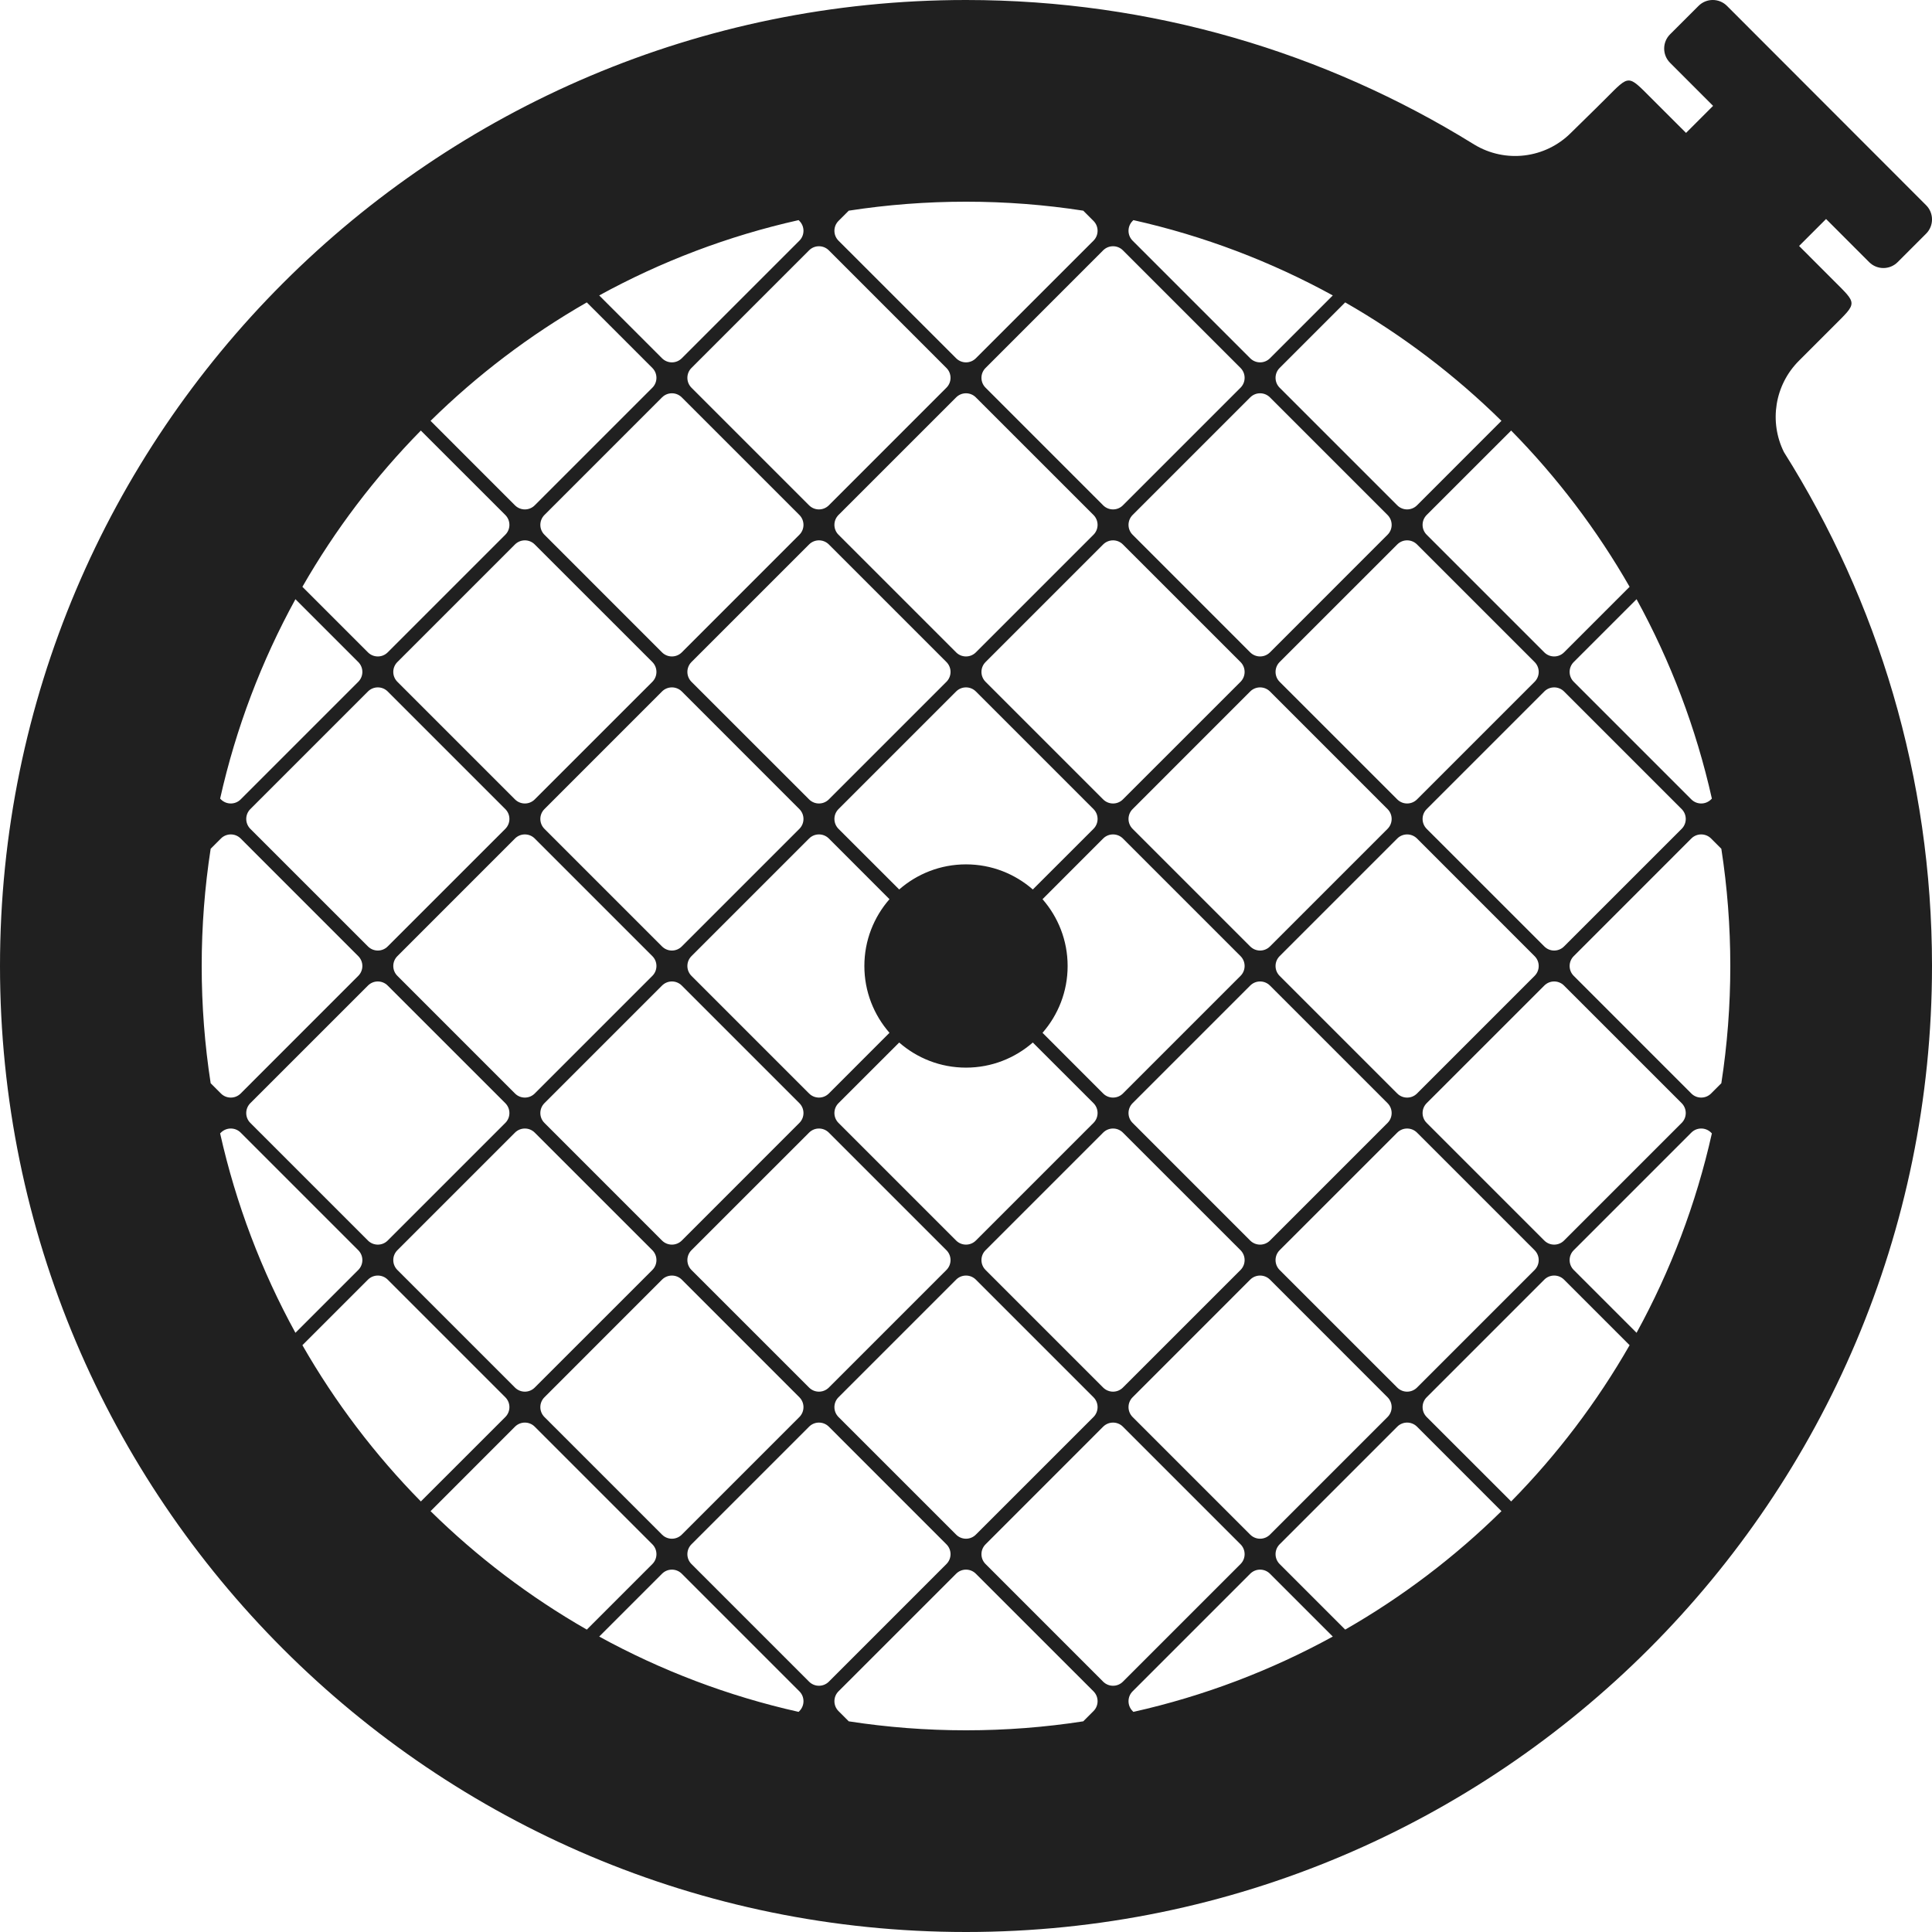 <svg width="48px" height="48px" version="1.1" xmlns="http://www.w3.org/2000/svg"><path fill="#202020" d="M48,24c0,13.246 -10.754,24 -24,24c-13.246,0 -24,-10.754 -24,-24c0,-13.246 10.754,-24 24,-24c4.616,0 8.93,1.306 12.591,3.569c0.014,0.008 0.027,0.017 0.041,0.025c0.769,0.464 1.758,0.346 2.397,-0.293c0.459,-0.446 0.875,-0.862 0.875,-0.862c0.585,-0.585 0.536,-0.585 1.121,0l0.864,0.863l0.672,-0.672l-1.069,-1.07c-0.195,-0.195 -0.195,-0.512 0,-0.707l0.708,-0.707c0.195,-0.195 0.512,-0.195 0.707,0.001l4.947,4.952c0.195,0.195 0.195,0.512 -0.001,0.707l-0.707,0.707c-0.195,0.195 -0.512,0.195 -0.707,0l-1.071,-1.072l-0.67,0.67l0.863,0.864c0.585,0.585 0.585,0.536 0,1.121l-0.868,0.868c-0.603,0.603 -0.744,1.518 -0.372,2.268c2.33,3.699 3.679,8.077 3.679,12.768Zm-42.766,-2.913c-0.147,0.95 -0.223,1.923 -0.223,2.913c0,0.99 0.076,1.963 0.223,2.913l0.255,0.255c0.135,0.135 0.355,0.135 0.49,-0l2.922,-2.923c0.136,-0.135 0.136,-0.355 0,-0.49l-2.922,-2.923c-0.135,-0.135 -0.355,-0.135 -0.49,0l-0.255,0.255Zm2.106,12.026l1.561,-1.561c0.136,-0.136 0.136,-0.355 0,-0.491l-2.922,-2.922c-0.135,-0.135 -0.355,-0.135 -0.49,0l-0.02,0.02c0.393,1.755 1.029,3.419 1.871,4.954Zm3.116,4.19l2.099,-2.098c0.135,-0.136 0.135,-0.355 0,-0.49l-2.923,-2.923c-0.135,-0.135 -0.355,-0.135 -0.49,-0l-1.629,1.629c0.813,1.419 1.804,2.724 2.943,3.882Zm4.123,3.184l1.629,-1.629c0.135,-0.135 0.135,-0.355 0,-0.49l-2.923,-2.923c-0.135,-0.135 -0.354,-0.135 -0.49,0l-2.098,2.099c1.158,1.139 2.463,2.13 3.882,2.943Zm5.262,2.044l0.02,-0.02c0.135,-0.135 0.135,-0.355 0,-0.49l-2.922,-2.922c-0.136,-0.136 -0.355,-0.136 -0.491,0l-1.561,1.561c1.535,0.842 3.199,1.478 4.954,1.871Zm7.072,0.235l0.255,-0.255c0.135,-0.135 0.135,-0.355 0,-0.49l-2.923,-2.922c-0.135,-0.136 -0.355,-0.136 -0.49,0l-2.923,2.922c-0.135,0.135 -0.135,0.355 0,0.49l0.255,0.255c0.95,0.147 1.923,0.223 2.913,0.223c0.99,-0 1.963,-0.076 2.913,-0.223Zm6.2,-2.106l-1.561,-1.561c-0.136,-0.136 -0.355,-0.136 -0.491,0l-2.922,2.922c-0.135,0.135 -0.135,0.355 0,0.49l0.02,0.02c1.755,-0.393 3.419,-1.029 4.954,-1.871Zm4.19,-3.116l-2.098,-2.099c-0.136,-0.135 -0.355,-0.135 -0.49,0l-2.923,2.923c-0.135,0.135 -0.135,0.355 0,0.49l1.629,1.629c1.419,-0.813 2.724,-1.804 3.882,-2.943Zm3.184,-4.123l-1.629,-1.629c-0.135,-0.135 -0.355,-0.135 -0.49,0l-2.923,2.923c-0.135,0.135 -0.135,0.354 0,0.49l2.099,2.098c1.139,-1.158 2.13,-2.463 2.943,-3.882Zm2.044,-5.262l-0.02,-0.02c-0.135,-0.135 -0.355,-0.135 -0.49,0l-2.922,2.922c-0.136,0.136 -0.136,0.355 0,0.491l1.561,1.561c0.842,-1.535 1.478,-3.199 1.871,-4.954Zm0.235,-7.072l-0.255,-0.255c-0.135,-0.135 -0.355,-0.135 -0.49,0l-2.922,2.923c-0.136,0.135 -0.136,0.355 0,0.49l2.922,2.923c0.135,0.135 0.355,0.135 0.49,0l0.255,-0.255c0.147,-0.95 0.223,-1.923 0.223,-2.913c-0,-0.99 -0.076,-1.963 -0.223,-2.913Zm-2.106,-6.2l-1.561,1.561c-0.136,0.136 -0.136,0.355 0,0.491l2.922,2.922c0.135,0.135 0.355,0.135 0.49,0l0.02,-0.02c-0.393,-1.755 -1.029,-3.419 -1.871,-4.954Zm-3.116,-4.19l-2.099,2.098c-0.135,0.136 -0.135,0.355 0,0.49l2.923,2.923c0.135,0.135 0.355,0.135 0.49,0l1.629,-1.629c-0.813,-1.419 -1.804,-2.724 -2.943,-3.882Zm-4.123,-3.184l-1.629,1.629c-0.135,0.135 -0.135,0.355 0,0.49l2.923,2.923c0.135,0.135 0.354,0.135 0.49,0l2.098,-2.099c-1.158,-1.139 -2.463,-2.13 -3.882,-2.943Zm-5.262,-2.044l-0.02,0.02c-0.135,0.135 -0.135,0.355 0,0.49l2.922,2.922c0.136,0.136 0.355,0.136 0.491,0l1.561,-1.561c-1.535,-0.842 -3.199,-1.478 -4.954,-1.871Zm-7.072,-0.235l-0.255,0.255c-0.135,0.135 -0.135,0.355 0,0.49l2.923,2.922c0.135,0.136 0.355,0.136 0.49,0l2.923,-2.922c0.135,-0.135 0.135,-0.355 0,-0.49l-0.255,-0.255c-0.95,-0.147 -1.923,-0.223 -2.913,-0.223c-0.99,0 -1.963,0.076 -2.913,0.223Zm-6.2,2.106l1.561,1.561c0.136,0.136 0.355,0.136 0.491,0l2.922,-2.922c0.135,-0.135 0.135,-0.355 0,-0.49l-0.02,-0.02c-1.755,0.393 -3.419,1.029 -4.954,1.871Zm-4.19,3.116l2.098,2.099c0.136,0.135 0.355,0.135 0.49,0l2.923,-2.923c0.135,-0.135 0.135,-0.355 0,-0.49l-1.629,-1.629c-1.419,0.813 -2.724,1.804 -3.882,2.943Zm-3.184,4.123l1.629,1.629c0.135,0.135 0.355,0.135 0.49,0l2.923,-2.923c0.135,-0.135 0.135,-0.354 0,-0.49l-2.099,-2.098c-1.139,1.158 -2.13,2.463 -2.943,3.882Zm-2.044,5.262l0.02,0.02c0.135,0.135 0.355,0.135 0.49,0l2.922,-2.922c0.136,-0.136 0.136,-0.355 0,-0.491l-1.561,-1.561c-0.842,1.535 -1.478,3.199 -1.871,4.954Zm32.658,-2.902c0.136,-0.136 0.136,-0.355 -0,-0.491l-2.922,-2.922c-0.136,-0.135 -0.355,-0.135 -0.49,0l-2.923,2.922c-0.135,0.136 -0.135,0.355 -0,0.491l2.923,2.922c0.135,0.135 0.354,0.135 0.49,0l2.922,-2.922Zm3.654,3.653c0.135,-0.136 0.135,-0.355 -0,-0.49l-2.923,-2.923c-0.135,-0.135 -0.355,-0.135 -0.49,0l-2.923,2.923c-0.135,0.135 -0.135,0.354 -0,0.49l2.923,2.922c0.135,0.136 0.355,0.136 0.49,0l2.923,-2.922Zm-32.149,-3.413c-0.135,-0.135 -0.355,-0.135 -0.49,0l-2.923,2.923c-0.135,0.135 -0.135,0.354 -0,0.49l2.923,2.922c0.135,0.136 0.355,0.136 0.49,0l2.923,-2.922c0.135,-0.136 0.135,-0.355 -0,-0.49l-2.923,-2.923Zm10.96,-3.653c-0.136,-0.135 -0.355,-0.135 -0.49,0l-2.923,2.922c-0.135,0.136 -0.135,0.355 -0,0.491l2.923,2.922c0.135,0.135 0.354,0.135 0.49,0l2.922,-2.922c0.136,-0.136 0.136,-0.355 -0,-0.491l-2.922,-2.922Zm6.816,28.255c0.136,0.135 0.355,0.135 0.49,0l2.923,-2.923c0.135,-0.135 0.135,-0.355 -0,-0.49l-2.923,-2.923c-0.135,-0.135 -0.354,-0.135 -0.49,0l-2.922,2.923c-0.136,0.135 -0.136,0.355 -0,0.49l2.922,2.923Zm-10.229,-3.413c-0.135,0.135 -0.135,0.355 -0,0.49l2.923,2.923c0.135,0.135 0.354,0.135 0.49,0l2.922,-2.923c0.136,-0.135 0.136,-0.355 -0,-0.49l-2.922,-2.923c-0.136,-0.135 -0.355,-0.135 -0.49,0l-2.923,2.923Zm-0.24,-28.495c-0.136,-0.136 -0.355,-0.136 -0.491,0l-2.922,2.922c-0.135,0.136 -0.135,0.355 -0,0.49l2.922,2.923c0.136,0.135 0.355,0.135 0.491,0l2.922,-2.923c0.135,-0.135 0.135,-0.354 -0,-0.49l-2.922,-2.922Zm17.535,3.412c0.135,-0.135 0.135,-0.354 0,-0.49l-2.922,-2.922c-0.136,-0.136 -0.355,-0.136 -0.491,0l-2.922,2.922c-0.135,0.136 -0.135,0.355 0,0.49l2.922,2.923c0.136,0.135 0.355,0.135 0.491,0l2.922,-2.923Zm-3.413,24.842c0.136,0.136 0.355,0.136 0.491,0l2.922,-2.922c0.135,-0.136 0.135,-0.355 -0,-0.49l-2.922,-2.923c-0.136,-0.135 -0.355,-0.135 -0.491,0l-2.922,2.923c-0.135,0.135 -0.135,0.354 -0,0.49l2.922,2.922Zm-5.401,-16.028l1.508,-1.507c0.135,-0.136 0.135,-0.355 -0,-0.49l-2.923,-2.923c-0.135,-0.135 -0.355,-0.135 -0.49,0l-2.923,2.923c-0.135,0.135 -0.135,0.354 -0,0.49l1.508,1.507c0.444,-0.388 1.024,-0.624 1.66,-0.624c0.636,0 1.216,0.236 1.66,0.624Zm5.161,-12.467c0.135,-0.135 0.135,-0.355 -0,-0.49l-2.923,-2.923c-0.135,-0.135 -0.354,-0.135 -0.49,0l-2.922,2.923c-0.136,0.135 -0.136,0.355 -0,0.49l2.922,2.923c0.136,0.135 0.355,0.135 0.49,0l2.923,-2.923Zm-8.722,12.708l-1.507,-1.508c-0.136,-0.135 -0.355,-0.135 -0.49,0l-2.923,2.923c-0.135,0.135 -0.135,0.355 -0,0.49l2.923,2.923c0.135,0.135 0.354,0.135 0.49,0l1.507,-1.508c-0.388,-0.444 -0.624,-1.024 -0.624,-1.66c-0,-0.636 0.236,-1.216 0.624,-1.66Zm3.802,3.32l1.507,1.508c0.136,0.135 0.355,0.135 0.49,0l2.923,-2.923c0.135,-0.135 0.135,-0.355 -0,-0.49l-2.923,-2.923c-0.135,-0.135 -0.354,-0.135 -0.49,0l-1.507,1.508c0.388,0.444 0.624,1.024 0.624,1.66c-0,0.636 -0.236,1.216 -0.624,1.66Zm-12.616,-4.828c-0.135,-0.135 -0.354,-0.135 -0.49,0l-2.922,2.923c-0.136,0.135 -0.136,0.355 -0,0.49l2.922,2.923c0.136,0.135 0.355,0.135 0.49,0l2.923,-2.923c0.135,-0.135 0.135,-0.355 -0,-0.49l-2.923,-2.923Zm9.055,5.069l-1.508,1.507c-0.135,0.136 -0.135,0.355 -0,0.49l2.923,2.923c0.135,0.135 0.355,0.135 0.49,0l2.923,-2.923c0.135,-0.135 0.135,-0.354 -0,-0.49l-1.508,-1.507c-0.444,0.388 -1.024,0.624 -1.66,0.624c-0.636,0 -1.216,-0.236 -1.66,-0.624Zm5.068,8.573c0.136,0.135 0.355,0.135 0.49,0l2.923,-2.922c0.135,-0.136 0.135,-0.355 -0,-0.491l-2.923,-2.922c-0.135,-0.135 -0.354,-0.135 -0.49,0l-2.922,2.922c-0.136,0.136 -0.136,0.355 -0,0.491l2.922,2.922Zm7.066,-13.882c0.135,-0.136 0.135,-0.355 0,-0.49l-2.922,-2.923c-0.136,-0.135 -0.355,-0.135 -0.491,0l-2.922,2.923c-0.135,0.135 -0.135,0.354 0,0.49l2.922,2.922c0.136,0.136 0.355,0.136 0.491,0l2.922,-2.922Zm3.894,10.229c0.135,0.135 0.355,0.135 0.49,0l2.923,-2.923c0.135,-0.135 0.135,-0.354 0,-0.49l-2.923,-2.922c-0.135,-0.136 -0.355,-0.136 -0.49,0l-2.923,2.922c-0.135,0.136 -0.135,0.355 0,0.49l2.923,2.923Zm-14.613,7.306c0.135,0.136 0.355,0.136 0.49,0l2.923,-2.922c0.135,-0.136 0.135,-0.355 0,-0.49l-2.923,-2.923c-0.135,-0.135 -0.355,-0.135 -0.49,0l-2.923,2.923c-0.135,0.135 -0.135,0.354 0,0.49l2.923,2.922Zm0.49,-28.254c-0.135,-0.136 -0.355,-0.136 -0.49,0l-2.923,2.922c-0.135,0.136 -0.135,0.355 0,0.49l2.923,2.923c0.135,0.135 0.355,0.135 0.49,0l2.923,-2.923c0.135,-0.135 0.135,-0.354 0,-0.49l-2.923,-2.922Zm-7.066,21.188c-0.135,0.136 -0.135,0.355 0,0.491l2.923,2.922c0.135,0.135 0.354,0.135 0.49,0l2.922,-2.922c0.136,-0.136 0.136,-0.355 0,-0.491l-2.922,-2.922c-0.136,-0.135 -0.355,-0.135 -0.49,0l-2.923,2.922Zm-7.306,0c-0.136,0.136 -0.136,0.355 0,0.491l2.922,2.922c0.136,0.135 0.355,0.135 0.49,0l2.923,-2.922c0.135,-0.136 0.135,-0.355 0,-0.491l-2.923,-2.922c-0.135,-0.135 -0.354,-0.135 -0.49,0l-2.922,2.922Zm3.412,-17.535c-0.135,-0.135 -0.354,-0.135 -0.49,0l-2.922,2.922c-0.136,0.136 -0.136,0.355 0,0.491l2.922,2.922c0.136,0.135 0.355,0.135 0.49,0l2.923,-2.922c0.135,-0.136 0.135,-0.355 0,-0.491l-2.923,-2.922Zm3.654,3.653c-0.136,-0.135 -0.355,-0.135 -0.491,0l-2.922,2.923c-0.135,0.135 -0.135,0.354 0,0.49l2.922,2.922c0.136,0.136 0.355,0.136 0.491,0l2.922,-2.922c0.135,-0.136 0.135,-0.355 0,-0.49l-2.922,-2.923Zm-3.413,10.229c-0.135,0.136 -0.135,0.355 0,0.49l2.922,2.923c0.136,0.135 0.355,0.135 0.491,0l2.922,-2.923c0.135,-0.135 0.135,-0.354 0,-0.49l-2.922,-2.922c-0.136,-0.136 -0.355,-0.136 -0.491,0l-2.922,2.922Zm7.066,-21.189c-0.136,-0.135 -0.355,-0.135 -0.49,0l-2.923,2.923c-0.135,0.135 -0.135,0.355 0,0.49l2.923,2.923c0.135,0.135 0.354,0.135 0.49,0l2.922,-2.923c0.136,-0.135 0.136,-0.355 0,-0.49l-2.922,-2.923Zm-7.066,28.496c-0.135,0.135 -0.135,0.354 -0,0.49l2.922,2.922c0.136,0.136 0.355,0.136 0.491,0l2.922,-2.922c0.135,-0.136 0.135,-0.355 -0,-0.49l-2.922,-2.923c-0.136,-0.135 -0.355,-0.135 -0.491,0l-2.922,2.923Zm17.535,-3.894c0.136,0.135 0.355,0.135 0.491,0l2.922,-2.923c0.135,-0.135 0.135,-0.354 0,-0.49l-2.922,-2.922c-0.136,-0.136 -0.355,-0.136 -0.491,0l-2.922,2.922c-0.135,0.136 -0.135,0.355 0,0.49l2.922,2.923Zm-0.24,-13.882c0.135,-0.136 0.135,-0.355 -0,-0.491l-2.923,-2.922c-0.135,-0.135 -0.354,-0.135 -0.49,0l-2.922,2.922c-0.136,0.136 -0.136,0.355 0,0.491l2.922,2.922c0.136,0.135 0.355,0.135 0.49,0l2.923,-2.922Zm3.894,17.535c0.135,0.135 0.354,0.135 0.49,0l2.922,-2.922c0.136,-0.136 0.136,-0.355 0,-0.491l-2.922,-2.922c-0.136,-0.135 -0.355,-0.135 -0.49,0l-2.923,2.922c-0.135,0.136 -0.135,0.355 0,0.491l2.923,2.922Zm-28.496,-7.066c-0.135,0.136 -0.135,0.355 0,0.49l2.923,2.923c0.135,0.135 0.355,0.135 0.49,0l2.923,-2.923c0.135,-0.135 0.135,-0.354 0,-0.49l-2.923,-2.922c-0.135,-0.136 -0.355,-0.136 -0.49,0l-2.923,2.922Zm31.908,-3.163c0.136,-0.135 0.136,-0.355 0,-0.49l-2.922,-2.923c-0.136,-0.135 -0.355,-0.135 -0.49,0l-2.923,2.923c-0.135,0.135 -0.135,0.355 0,0.49l2.923,2.923c0.135,0.135 0.354,0.135 0.49,0l2.922,-2.923Z"/></svg>
